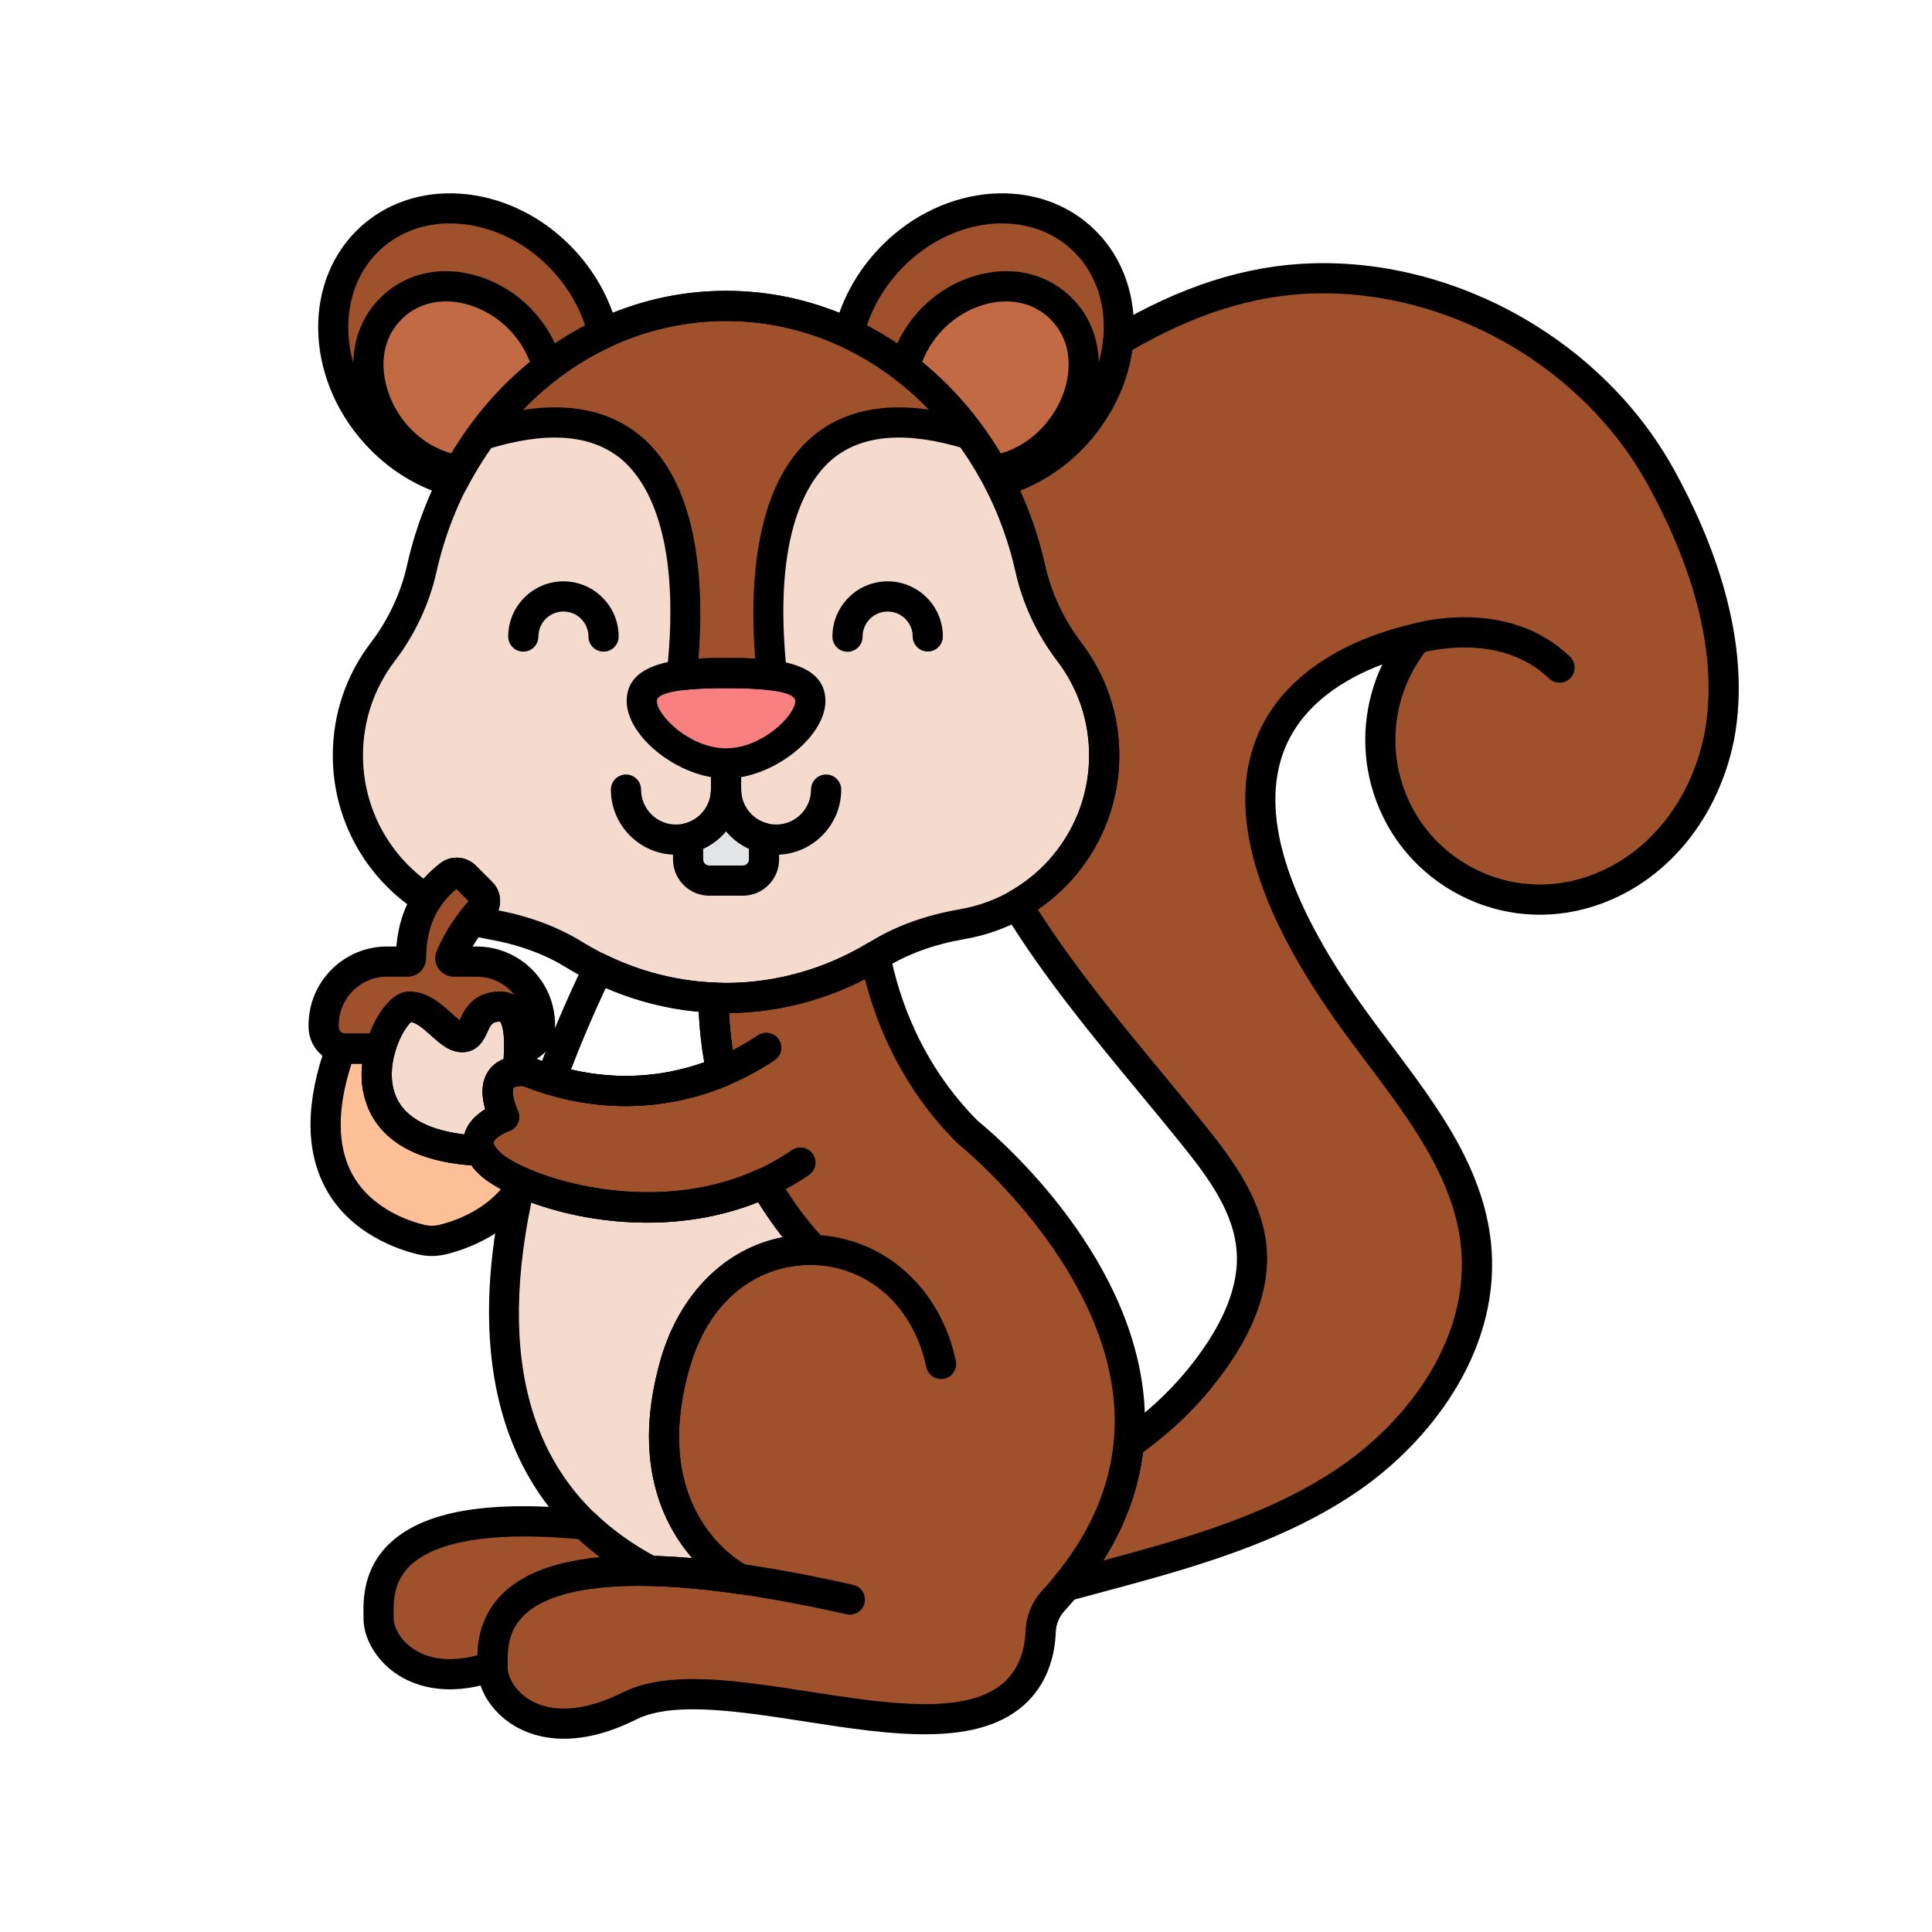<svg enable-background="new 0 0 512 512" height="100" viewBox="-32 -32 320 320" width="100" xmlns="http://www.w3.org/2000/svg"><path d="m145.096 75.95c-3.1-4.064-5.319-8.76-6.434-13.748-5.59-24.996-26.032-43.533-50.406-43.533-24.373 0-44.816 18.537-50.406 43.533-1.115 4.988-3.334 9.684-6.434 13.748-3.634 4.765-5.794 10.715-5.794 17.171 0 10.047 5.236 18.835 13.086 23.871.929-1.453 2.162-2.836 3.785-4.059.773-.583 1.867-.485 2.551.199l2.71 2.71c.746.746.768 1.941.054 2.719-.451.491-.988 1.119-1.553 1.842.938.265 1.89.498 2.865.666 4.897.845 9.662 2.397 13.893 5.004 7.472 4.603 16.078 7.23 25.243 7.23s17.771-2.628 25.243-7.23c4.231-2.606 8.996-4.159 13.894-5.004 13.309-2.295 23.497-13.91 23.497-27.947.001-6.457-2.159-12.406-5.794-17.172z" fill="#f4dbce"/><path d="m88.256 98.781c0 3.885-2.677 7.137-6.285 8.034v3.534c0 1.929 1.578 3.507 3.507 3.507h5.557c1.929 0 3.507-1.578 3.507-3.507v-3.534c-3.608-.897-6.286-4.148-6.286-8.034z" fill="#e3e4e5"/><path d="m79.808 193.912c3.777-13.218 13.533-19.198 22.975-18.884 0 0-4.081-3.929-8.198-11.077-14.921 6.868-31.64 3.688-40.385-.201-5.618 24.078-4.365 50.859 21.472 64.442 4.24.1 9.145.509 14.872 1.33 0-.001-18.289-9.173-10.736-35.61z" fill="#f4dbce"/><path d="m51.483 152.997c-2.622-6.118.215-7.379 2.196-7.58.474-3.522.97-10.674-2.825-10.674-5.036 0-3.777 5.036-6.295 5.036s-5.036-5.036-8.812-5.036c-3.684 0-14.535 22.747 11.806 23.865-1.673-3.739 3.93-5.611 3.93-5.611z" fill="#f4dbce"/><path d="m102.215 84.099c0 4.285-7.156 10.345-13.958 10.345s-13.958-6.06-13.958-10.345 7.156-4.616 13.958-4.616c6.801.001 13.958.331 13.958 4.616z" fill="#f98080"/><g fill="#9e512b"><path d="m128.276 155.515c-9.734-9.734-13.703-20.998-15.31-29.138-7.349 4.404-15.758 6.925-24.709 6.925-.699 0-1.388-.044-2.081-.074.028 4.398.521 8.506 1.323 12.294-7.603 3.159-18.853 5.277-32.239-.077 0 0-7.553-1.259-3.777 7.553 0 0-7.553 2.518-2.518 7.553 4.549 4.549 26.56 12.174 45.62 3.4 4.117 7.148 8.198 11.077 8.198 11.077-9.442-.315-19.198 5.665-22.975 18.884-7.553 26.437 10.736 35.61 10.736 35.61-42.941-6.157-40.95 10.268-40.95 14.746 0 5.036 7.553 13.848 22.66 6.295s51.552 10.134 64.204-2.518c3.075-3.075 3.803-7.089 3.903-9.749.073-1.917.803-3.75 2.102-5.162 35.242-38.31-14.187-77.619-14.187-77.619z"/><path d="m75.672 228.192c-4.231-2.224-7.791-4.808-10.781-7.67-35.934-3.53-34.18 11.336-34.18 15.563 0 4.596 6.296 12.331 18.881 7.905-.05-4.173-.862-16.432 26.08-15.798z"/><path d="m133.46 47.801c4.67-1.292 9.201-3.995 12.861-8.066 9.068-10.084 9.38-24.59.696-32.399-8.684-7.809-23.075-5.964-32.144 4.121-3.187 3.544-5.268 7.636-6.282 11.79 10.533 4.955 19.274 13.639 24.869 24.554z"/><path d="m43.053 47.801c5.596-10.915 14.336-19.598 24.868-24.554-1.013-4.154-3.095-8.246-6.282-11.79-9.069-10.086-23.46-11.93-32.144-4.122-8.684 7.809-8.372 22.315.696 32.399 3.661 4.072 8.192 6.774 12.862 8.067z"/><path d="m243.034 46.916c-11.257-20.321-34.357-33.483-57.578-32.805-11.562.337-22.354 4.441-32.251 10.345-.514 5.313-2.805 10.743-6.884 15.279-3.661 4.071-8.191 6.774-12.861 8.066 2.289 4.465 4.06 9.295 5.202 14.402 1.116 4.988 3.335 9.684 6.434 13.748 3.635 4.765 5.794 10.715 5.794 17.171 0 10.624-5.842 19.852-14.451 24.711 8.21 13.446 18.99 25.481 28.946 37.801 4.704 5.821 9.503 12.233 9.955 19.704.376 6.212-2.368 12.224-5.9 17.349-3.893 5.649-8.846 10.546-14.485 14.453-.727 7.628-3.795 15.612-10.405 23.591 1.927-.519 3.853-1.038 5.78-1.557 14.412-3.882 29.143-7.909 41.409-16.414 12.266-8.504 21.795-22.51 20.828-37.404-.99-15.241-12.472-27.291-21.29-39.762-33.77-47.757.461-59.426 11.33-61.834-5.203 6.368-7.378 15.057-5.09 23.608 3.78 14.125 18.294 22.511 32.419 18.731 11.956-3.2 20.272-13.589 22.8-25.928 2.8-14.618-2.481-30.218-9.702-43.255z"/><path d="m128.631 39.968c-9.517-12.987-24.061-21.299-40.375-21.299-16.358 0-30.938 8.358-40.453 21.406 34.914-10.987 34.855 23.81 33.121 39.731 2.238-.276 4.808-.323 7.332-.323 2.627 0 5.303.053 7.603.36-1.732-15.851-1.824-50.533 32.772-39.875z"/></g><path d="m132.464 45.939c13.124-2.062 20.031-19.001 10.807-27.295-8.088-7.273-22.318-1.547-25.458 10.227 5.884 4.508 10.881 10.323 14.651 17.068z" fill="#c16a44"/><path d="m44.049 45.939c3.769-6.745 8.766-12.559 14.651-17.068-3.14-11.772-17.369-17.501-25.458-10.227-9.19 8.264-2.354 25.228 10.807 27.295z" fill="#c16a44"/><path d="m35.747 134.743c3.777 0 6.295 5.036 8.812 5.036 2.518 0 1.259-5.036 6.295-5.036 2.688 0 3.221 3.586 3.136 6.93 1.914-.075 3.446-1.639 3.446-3.572v-.346c0-5.767-4.718-10.485-10.485-10.485h-3.799c-.391 0-.668-.397-.52-.759 1.45-3.544 3.737-6.383 5.177-7.951.714-.778.692-1.973-.054-2.719l-2.71-2.71c-.684-.684-1.778-.782-2.551-.199-5.216 3.934-6.41 9.511-6.415 13.78-.001.308-.245.558-.554.558h-3.428c-5.767 0-10.485 4.718-10.485 10.485v.346c0 1.981 1.606 3.586 3.586 3.586h5.812c1.095-3.906 3.391-6.944 4.737-6.944z" fill="#9e512b"/><path d="m48.965 160.551c-.696-.696-1.145-1.342-1.413-1.942-16.721-.71-18.449-10.131-16.543-16.921h-5.812c-.252 0-.497-.027-.734-.076-8.805 24.281 7.76 30.381 13.328 31.713 1.143.273 2.322.273 3.464 0 3.163-.757 9.869-3.057 13.463-9.349-2.686-1.146-4.696-2.368-5.753-3.425z" fill="#ffc097"/><path d="m108.765 235.438c-.181 0-.365-.02-.55-.061-6.513-1.462-12.578-2.6-18.025-3.381-1.367-.196-2.316-1.463-2.12-2.83.195-1.367 1.463-2.32 2.829-2.12 5.577.799 11.771 1.961 18.412 3.451 1.347.303 2.194 1.64 1.892 2.987-.262 1.164-1.294 1.954-2.438 1.954z"/><path d="m123.867 196.412c-1.156 0-2.195-.808-2.443-1.985-2.097-9.957-9.446-16.591-18.724-16.9-1.38-.046-2.462-1.202-2.416-2.582.047-1.38 1.213-2.461 2.582-2.416 11.479.382 20.902 8.768 23.45 20.867.284 1.351-.58 2.677-1.931 2.961-.173.038-.347.055-.518.055z"/><path d="m75.315 170.468c-13.188 0-24.64-4.671-28.118-8.149-2.545-2.545-2.667-4.825-2.321-6.29.482-2.046 2.09-3.442 3.499-4.304-.78-2.775-.534-4.995.74-6.618 2.173-2.768 6.113-2.202 6.556-2.129.177.029.351.078.518.145 17.414 6.966 30.864.705 37.331-3.647 1.144-.77 2.697-.467 3.47.678.771 1.146.467 2.699-.679 3.47-5.835 3.928-21.537 12.17-41.671 4.264-.617-.047-1.41.07-1.593.309-.161.209-.344 1.303.733 3.816.275.643.27 1.371-.018 2.009-.286.638-.826 1.126-1.489 1.347-1.057.363-2.398 1.235-2.532 1.811-.055.239.231.843.991 1.604 3.872 3.87 28.845 13.175 48.432-.292 1.136-.782 2.692-.495 3.477.644.782 1.138.493 2.694-.645 3.477-8.445 5.804-17.944 7.855-26.681 7.855z"/><path d="m61.41 255.989c-3.907 0-6.695-1.194-8.383-2.238-3.604-2.228-5.933-5.95-5.933-9.483l-.006-.536c-.041-2.599-.126-8.008 4.758-12.309 5.592-4.924 15.704-6.687 30.801-5.348-4.943-5.73-10.014-16.152-5.242-32.851 3.139-10.989 10.8-18.5 20.226-20.294-1.197-1.52-2.608-3.468-4.068-5.819-19.596 7.842-41.183.39-46.365-4.792-2.545-2.545-2.667-4.825-2.321-6.289.482-2.046 2.09-3.442 3.499-4.304-.78-2.775-.534-4.995.74-6.618 2.173-2.768 6.113-2.202 6.556-2.129.177.029.351.078.518.145 11.725 4.69 21.68 3.235 28.458.82-.621-3.519-.947-7.108-.971-10.7-.004-.685.272-1.342.766-1.817.494-.476 1.159-.725 1.846-.697l.489.023c.492.024.983.049 1.48.049 8.152 0 16.252-2.271 23.424-6.569.697-.418 1.555-.471 2.3-.14.744.33 1.28 1.002 1.438 1.8 1.48 7.495 5.202 18.382 14.53 27.759 2.106 1.703 25.596 21.221 27.562 46.493.967 12.436-3.476 24.104-13.206 34.681-.88.957-1.393 2.223-1.443 3.564-.121 3.219-1.024 7.813-4.634 11.422-7.838 7.838-22.665 5.536-37.002 3.31-10.692-1.66-21.746-3.377-27.852-.324-4.76 2.379-8.743 3.191-11.965 3.191zm12.298-25.327c-10.72 0-15.979 2.244-18.558 4.514-3.151 2.775-3.098 6.207-3.062 8.478l.007.614c0 1.505 1.224 3.785 3.562 5.23 3.791 2.342 9.287 1.926 15.48-1.171 7.535-3.767 18.861-2.008 30.854-.146 13.105 2.035 26.656 4.139 32.7-1.904 2.463-2.463 3.085-5.751 3.173-8.076.095-2.528 1.075-4.929 2.76-6.76 8.752-9.514 12.756-19.913 11.9-30.908-1.848-23.751-25.565-42.871-25.805-43.061-.074-.059-.146-.122-.212-.189-8.97-8.971-13.228-19.194-15.244-27.102-7.031 3.61-14.741 5.54-22.515 5.618.156 3.103.557 6.188 1.195 9.204.25 1.177-.375 2.365-1.486 2.827-7.545 3.135-19.516 5.674-33.818.057-.617-.047-1.41.07-1.593.309-.161.209-.344 1.303.733 3.816.275.643.27 1.371-.018 2.009-.286.638-.826 1.126-1.489 1.347-1.057.363-2.398 1.235-2.532 1.811-.055.239.231.843.991 1.604 3.978 3.977 24.872 11.151 42.808 2.897 1.171-.54 2.566-.098 3.211 1.023 3.866 6.711 7.73 10.489 7.769 10.526.743.719.968 1.822.563 2.774-.403.951-1.371 1.566-2.383 1.523-7.479-.231-16.782 4.104-20.487 17.071-6.858 24.001 8.793 32.35 9.462 32.694 1.087.558 1.616 1.822 1.246 2.985-.371 1.165-1.529 1.892-2.731 1.719-6.579-.942-12.006-1.333-16.481-1.333z"/><path d="m42.534 247.805c-4.41 0-7.433-1.529-9.121-2.725-3.16-2.238-5.202-5.769-5.202-8.995l-.006-.53c-.039-2.536-.12-7.814 4.514-12.08 5.697-5.245 16.302-7.025 32.416-5.441.558.055 1.08.295 1.484.682 2.91 2.786 6.348 5.229 10.216 7.263 1.028.541 1.548 1.717 1.257 2.84-.291 1.125-1.367 1.892-2.479 1.872-10.189-.246-17.417 1.452-20.888 4.895-2.721 2.7-2.671 5.932-2.639 8.071l.005.304c.013 1.072-.659 2.032-1.671 2.388-2.997 1.054-5.624 1.456-7.886 1.456zm12.326-25.317c-11.055 0-16.283 2.39-18.756 4.666-2.985 2.75-2.934 6.104-2.9 8.325l.007.607c0 1.312.968 3.41 3.092 4.915 2.703 1.915 6.488 2.311 10.787 1.152.077-2.68.658-6.687 4.115-10.116 3.37-3.343 8.813-5.38 16.232-6.086-1.275-.958-2.488-1.965-3.634-3.02-3.338-.307-6.307-.443-8.943-.443z"/><path d="m31.009 144.188h-5.812c-3.355 0-6.086-2.73-6.086-6.086v-.346c0-7.16 5.825-12.985 12.985-12.985h1.56c.354-4.402 2.026-9.833 7.332-13.834 1.754-1.323 4.258-1.139 5.824.428l2.71 2.709c1.695 1.697 1.751 4.41.128 6.178-.838.912-2.177 2.506-3.362 4.519h.662c7.16 0 12.985 5.825 12.985 12.985v.346c0 3.276-2.569 5.942-5.849 6.07-.704.034-1.361-.233-1.854-.718s-.761-1.152-.743-1.843c.092-3.626-.677-4.399-.684-4.406-1.297.039-1.477.433-2.073 1.738-.533 1.166-1.525 3.337-4.175 3.337-2.09 0-3.661-1.413-5.181-2.778-1.108-.996-2.25-2.023-3.283-2.223-.617.554-1.916 2.366-2.679 5.085-.301 1.078-1.285 1.824-2.405 1.824zm1.088-14.417c-4.403 0-7.985 3.582-7.985 7.985v.346c0 .599.487 1.086 1.086 1.086h4.02c1.277-3.266 3.652-6.944 6.529-6.944 3.038 0 5.221 1.962 6.975 3.539.416.374.975.876 1.411 1.198.019-.041.037-.08.054-.117.686-1.5 2.112-4.62 6.668-4.62.864 0 1.67.202 2.382.593-1.463-1.865-3.736-3.065-6.285-3.065h-3.799c-1.021 0-1.972-.507-2.542-1.357-.567-.845-.676-1.911-.291-2.85 1.45-3.544 3.624-6.424 5.307-8.315l-2.016-2.016c-3.334 2.698-5.025 6.559-5.031 11.483-.005 1.687-1.375 3.055-3.054 3.055h-3.429z"/><path d="m39.523 176.031c-.773 0-1.546-.092-2.313-.275-3.242-.776-11.221-3.397-15.292-10.958-3.38-6.276-3.313-14.364.194-24.039.424-1.168 1.639-1.85 2.859-1.596.077.016.151.024.226.024h5.812c.782 0 1.52.366 1.992.99s.626 1.433.415 2.186c-.557 1.98-1.162 5.753 1.027 8.772 2.16 2.979 6.729 4.7 13.215 4.975.946.04 1.788.612 2.176 1.477.157.351.468.765.898 1.195.848.847 2.704 1.929 4.967 2.894.656.28 1.162.827 1.389 1.503.228.676.155 1.417-.198 2.037-4.143 7.251-11.906 9.786-15.052 10.54-.768.183-1.542.275-2.315.275zm-13.301-31.843c-2.42 7.491-2.389 13.622.099 18.24 3.113 5.782 9.466 7.847 12.053 8.466.762.182 1.538.182 2.302 0 2.144-.513 6.962-2.044 10.302-5.934-1.393-.747-2.782-1.644-3.779-2.64-.429-.429-.798-.857-1.112-1.29-7.459-.542-12.733-2.88-15.689-6.958-1.983-2.736-2.806-6.167-2.411-9.883h-1.765z"/><path d="m96.544 109.569c-5.948 0-10.787-4.839-10.787-10.788v-3.654c0-1.381 1.119-2.5 2.5-2.5s2.5 1.119 2.5 2.5v3.654c0 3.191 2.596 5.788 5.787 5.788s5.788-2.597 5.788-5.788c0-1.381 1.119-2.5 2.5-2.5s2.5 1.119 2.5 2.5c0 5.949-4.84 10.788-10.788 10.788z"/><path d="m79.969 109.569c-5.948 0-10.788-4.839-10.788-10.788 0-1.381 1.119-2.5 2.5-2.5s2.5 1.119 2.5 2.5c0 3.191 2.597 5.788 5.788 5.788s5.788-2.597 5.788-5.788v-3.654c0-1.381 1.119-2.5 2.5-2.5s2.5 1.119 2.5 2.5v3.654c0 5.949-4.84 10.788-10.788 10.788z"/><path d="m133.46 50.301c-.92 0-1.789-.509-2.225-1.36-5.35-10.434-13.769-18.756-23.707-23.433-1.075-.506-1.646-1.7-1.364-2.854 1.148-4.711 3.518-9.162 6.851-12.869 9.977-11.093 25.98-13.026 35.675-4.308s9.466 24.836-.509 35.929c-3.849 4.28-8.708 7.325-14.054 8.804-.222.061-.446.091-.667.091zm-21.889-28.366c9.502 4.966 17.598 12.97 23.108 22.847 3.684-1.367 7.035-3.663 9.782-6.719 8.133-9.043 8.528-21.994.884-28.869-7.646-6.875-20.482-5.11-28.612 3.934-2.327 2.588-4.089 5.601-5.162 8.807z"/><path d="m43.053 50.301c-.221 0-.445-.03-.667-.091-5.345-1.479-10.204-4.523-14.054-8.804-9.975-11.093-10.203-27.211-.509-35.93 9.696-8.716 25.698-6.786 35.675 4.309 3.332 3.705 5.701 8.155 6.852 12.869.282 1.155-.289 2.349-1.364 2.855-9.939 4.677-18.358 12.999-23.708 23.433-.436.85-1.305 1.359-2.225 1.359zm-.51-45.299c-4.212 0-8.232 1.366-11.376 4.192-7.645 6.875-7.249 19.825.884 28.869 2.747 3.056 6.1 5.353 9.782 6.719 5.511-9.878 13.607-17.882 23.108-22.847-1.073-3.207-2.835-6.22-5.161-8.807-4.789-5.325-11.208-8.126-17.237-8.126z"/><path d="m88.257 135.802c-9.299 0-18.481-2.628-26.555-7.602-3.629-2.235-8.005-3.806-13.007-4.668-.963-.166-1.983-.402-3.12-.724-.801-.227-1.437-.837-1.695-1.629-.259-.791-.106-1.66.405-2.316.438-.561.896-1.111 1.341-1.615l-2.017-2.016c-1.113.902-2.052 1.945-2.795 3.106-.357.559-.922.953-1.57 1.095-.65.142-1.327.021-1.885-.337-8.915-5.719-14.237-15.43-14.237-25.976 0-6.815 2.181-13.277 6.307-18.687 2.893-3.792 4.961-8.21 5.982-12.777 5.989-26.782 27.72-45.487 52.846-45.487 25.125 0 46.855 18.705 52.845 45.487 1.021 4.566 3.09 8.984 5.983 12.777 4.125 5.41 6.306 11.872 6.306 18.687 0 15.065-10.755 27.854-25.572 30.411-5.002.862-9.378 2.433-13.008 4.668-8.075 4.974-17.256 7.603-26.554 7.603zm-37.707-17.014c5.222 1.006 9.852 2.739 13.775 5.156 7.283 4.487 15.56 6.858 23.932 6.858 8.371 0 16.646-2.372 23.932-6.859 4.175-2.571 9.147-4.367 14.78-5.339 12.413-2.141 21.422-12.858 21.422-25.483 0-5.71-1.826-11.123-5.282-15.655-3.327-4.363-5.709-9.453-6.886-14.719-5.475-24.48-25.199-41.578-47.966-41.578-22.768 0-42.492 17.098-47.967 41.578-1.178 5.267-3.559 10.357-6.885 14.719-3.456 4.531-5.283 9.944-5.283 15.655 0 8.062 3.717 15.544 10.047 20.435.834-.957 1.776-1.833 2.818-2.619 1.754-1.324 4.259-1.14 5.825.428l2.71 2.709c1.274 1.275 1.623 3.123 1.028 4.714z"/><path d="m108.376 75.955c-1.377 0-2.495-1.114-2.5-2.492-.016-5.042 4.073-9.159 9.116-9.176h.03c5.03 0 9.131 4.084 9.146 9.118.005 1.38-1.111 2.503-2.492 2.508-.003 0-.005 0-.008 0-1.377 0-2.495-1.114-2.5-2.492-.007-2.282-1.866-4.133-4.146-4.133-.005 0-.009 0-.014 0-2.286.008-4.14 1.874-4.133 4.16.005 1.38-1.111 2.503-2.492 2.508-.002-.001-.004-.001-.007-.001z"/><path d="m67.968 75.934c-1.381 0-2.5-1.119-2.5-2.5 0-2.287-1.86-4.147-4.146-4.147s-4.146 1.86-4.146 4.147c0 1.381-1.119 2.5-2.5 2.5s-2.5-1.119-2.5-2.5c0-5.043 4.104-9.147 9.146-9.147s9.146 4.104 9.146 9.147c0 1.38-1.119 2.5-2.5 2.5z"/><path d="m226.312 81.082c-.626 0-1.253-.233-1.738-.703-8.288-8.02-21.112-4.266-21.242-4.227-1.323.4-2.718-.348-3.116-1.669-.4-1.322.348-2.717 1.669-3.117.641-.193 15.787-4.621 26.166 5.419.992.96 1.019 2.543.059 3.535-.492.507-1.145.762-1.798.762z"/><path d="m144.551 233.23c-.836 0-1.636-.42-2.104-1.148-.589-.916-.517-2.108.179-2.947 5.791-6.989 9.102-14.47 9.842-22.233.069-.733.459-1.399 1.064-1.818 5.496-3.808 10.156-8.456 13.85-13.816 3.915-5.68 5.754-10.989 5.464-15.78-.402-6.635-4.678-12.435-9.404-18.284-2.19-2.71-4.422-5.407-6.656-8.108-7.859-9.503-15.987-19.329-22.479-29.961-.354-.579-.456-1.276-.286-1.932.171-.656.601-1.215 1.191-1.548 8.13-4.588 13.18-13.222 13.18-22.533 0-5.71-1.826-11.123-5.282-15.655-3.327-4.363-5.709-9.453-6.886-14.719-1.075-4.803-2.753-9.448-4.987-13.807-.343-.669-.367-1.457-.064-2.145.302-.688.897-1.205 1.622-1.405 4.426-1.225 8.46-3.758 11.669-7.328 3.552-3.95 5.773-8.868 6.255-13.849.076-.791.524-1.499 1.207-1.906 11.528-6.877 22.474-10.376 33.459-10.697 24.137-.694 48.153 12.999 59.838 34.093 6.298 11.369 13.14 28.394 9.972 44.936-2.85 13.904-12.277 24.572-24.609 27.872-7.476 2.001-15.284.971-21.986-2.901-6.701-3.872-11.494-10.122-13.494-17.598-1.796-6.709-1.083-13.805 1.854-19.971-5.927 2.234-13.271 6.478-16.276 14.254-3.975 10.29.277 24.372 12.639 41.853 1.635 2.312 3.407 4.668 5.12 6.947 7.754 10.311 15.771 20.974 16.624 34.096 1.119 17.242-10.578 31.772-21.898 39.621-12.759 8.847-28.391 13.058-42.183 16.773l-5.779 1.557c-.222.06-.44.087-.656.087zm12.767-24.699c-.771 6.209-2.98 12.218-6.588 17.945 13.727-3.701 27.837-7.626 39.584-15.771 10.197-7.07 20.742-20.027 19.758-35.188-.755-11.634-8.316-21.69-15.63-31.416-1.735-2.307-3.529-4.693-5.206-7.065-13.389-18.934-17.836-34.592-13.221-46.542 5.111-13.231 19.921-17.818 26.051-19.177 1.046-.232 2.111.224 2.67 1.13.559.907.48 2.068-.192 2.893-4.874 5.966-6.598 13.958-4.611 21.38 1.655 6.186 5.62 11.357 11.165 14.561 5.546 3.203 12.005 4.056 18.192 2.4 10.491-2.807 18.537-12.009 20.998-24.014 2.88-15.041-3.544-30.895-9.44-41.541-10.804-19.501-33.049-32.164-55.318-31.518-9.782.285-19.604 3.354-29.992 9.375-.815 5.588-3.399 11.021-7.356 15.422-3.159 3.514-7.001 6.196-11.234 7.862 1.806 3.964 3.2 8.119 4.155 12.389 1.021 4.566 3.09 8.985 5.983 12.778 4.125 5.411 6.306 11.873 6.306 18.687 0 10.239-5.115 19.791-13.505 25.51 6.084 9.543 13.532 18.549 20.753 27.278 2.246 2.716 4.488 5.427 6.691 8.153 5.047 6.246 10.016 13.021 10.506 21.125.359 5.932-1.772 12.297-6.337 18.919-3.826 5.55-8.594 10.399-14.182 14.425z"/><path d="m90.545 232.021c-.118 0-.236-.008-.355-.025-5.329-.764-10.233-1.203-14.576-1.305-.386-.009-.764-.107-1.104-.287-22.394-11.771-30.258-35.017-22.743-67.222.169-.726.654-1.338 1.321-1.67.667-.333 1.448-.349 2.129-.046 7.328 3.259 23.645 6.972 38.324.214 1.171-.54 2.566-.098 3.211 1.023 3.866 6.711 7.73 10.489 7.769 10.526.743.719.968 1.822.563 2.774-.403.951-1.371 1.566-2.383 1.523-7.479-.25-16.782 4.104-20.487 17.071-6.858 24 8.793 32.35 9.462 32.693 1.087.558 1.616 1.822 1.246 2.985-.335 1.051-1.304 1.746-2.377 1.746zm-14.218-6.313c2.008.06 4.121.187 6.329.379-4.946-5.728-10.025-16.153-5.251-32.862 3.139-10.989 10.8-18.5 20.226-20.294-1.197-1.52-2.609-3.469-4.068-5.819-13.347 5.334-27.818 3.617-37.559.061-5.91 28.378.919 48.061 20.323 58.535zm3.482-31.796h.01z"/><path d="m71.638 151.2c-4.01 0-8.397-.554-13.076-1.964-.657-.198-1.205-.658-1.513-1.272-.309-.614-.35-1.328-.115-1.974 2.236-6.164 4.916-12.474 7.963-18.754.29-.599.808-1.057 1.438-1.273s1.319-.172 1.917.123c5.697 2.808 11.765 4.371 18.034 4.645 1.33.058 2.382 1.149 2.391 2.481.025 3.971.452 7.939 1.269 11.792.25 1.177-.375 2.365-1.486 2.827-4.189 1.738-9.947 3.369-16.822 3.369zm-9.054-6.061c9.022 2.11 16.667.722 22.062-1.196-.487-2.759-.793-5.561-.913-8.374-5.308-.479-10.468-1.798-15.396-3.936-2.129 4.522-4.056 9.047-5.753 13.506z"/><path d="m132.463 48.439c-.895 0-1.735-.481-2.182-1.28-3.622-6.481-8.329-11.967-13.989-16.303-.802-.615-1.155-1.652-.896-2.628 1.85-6.933 7.25-12.504 14.095-14.539 5.736-1.704 11.367-.577 15.451 3.096 4.591 4.128 6.181 10.473 4.253 16.971-2.283 7.701-8.699 13.453-16.344 14.653-.129.02-.259.03-.388.03zm-11.741-20.453c5.124 4.188 9.485 9.265 12.994 15.126 5.628-1.58 9.385-6.389 10.687-10.778 1.385-4.671.363-8.983-2.804-11.832-2.761-2.482-6.653-3.218-10.683-2.021-4.676 1.39-8.464 4.96-10.194 9.505z"/><path d="m44.05 48.439c-.129 0-.259-.01-.389-.03-7.642-1.2-14.054-6.948-16.336-14.642-1.93-6.508-.343-12.856 4.245-16.982 4.085-3.672 9.72-4.8 15.45-3.096 6.845 2.034 12.246 7.605 14.096 14.539.26.977-.093 2.014-.896 2.628-5.66 4.336-10.367 9.822-13.989 16.303-.446.799-1.287 1.28-2.181 1.28zm-2.182-30.52c-2.637 0-5.062.881-6.954 2.583-3.164 2.845-4.183 7.162-2.795 11.843 1.568 5.289 5.665 9.363 10.678 10.767 3.509-5.861 7.87-10.938 12.994-15.126-1.73-4.544-5.519-8.115-10.195-9.505-1.266-.376-2.519-.562-3.728-.562z"/><path d="m95.859 82.344c-.11 0-.221-.007-.331-.022-2.226-.298-4.925-.338-7.271-.338-2.258 0-4.857.036-7.026.303-.756.093-1.517-.165-2.061-.701s-.813-1.292-.73-2.051c2.548-23.406-3.685-32.327-7.626-35.562-4.98-4.086-12.467-4.595-22.26-1.514-1.029.323-2.15-.049-2.78-.926s-.626-2.059.01-2.932c10.395-14.255 25.876-22.432 42.473-22.432 16.545 0 31.996 8.136 42.391 22.321.637.869.646 2.049.021 2.927-.626.878-1.742 1.256-2.773.939-9.651-2.974-17.042-2.42-21.965 1.646-3.931 3.248-10.142 12.185-7.586 35.57.083.764-.189 1.523-.739 2.061-.47.458-1.098.711-1.747.711zm-7.602-5.36c1.523 0 3.192.017 4.831.105-.903-11.345-.365-28.661 9.657-36.94 4.854-4.008 11.281-5.441 19.163-4.294-9.095-9.41-21.032-14.686-33.651-14.686-12.646 0-24.6 5.293-33.698 14.733 8-1.231 14.516.176 19.427 4.206 10.066 8.261 10.609 25.609 9.708 36.965 1.552-.074 3.125-.089 4.563-.089z"/><path d="m91.035 116.356h-5.557c-3.312 0-6.007-2.695-6.007-6.007v-3.534c0-1.148.782-2.149 1.896-2.426 2.584-.642 4.389-2.948 4.389-5.608 0-1.381 1.119-2.5 2.5-2.5s2.5 1.119 2.5 2.5c0 2.66 1.804 4.966 4.388 5.608 1.114.277 1.896 1.278 1.896 2.426v3.534c.001 3.312-2.693 6.007-6.005 6.007zm-6.563-7.777v1.77c0 .546.461 1.007 1.007 1.007h5.557c.545 0 1.006-.461 1.006-1.007v-1.77c-1.482-.678-2.769-1.672-3.784-2.89-1.018 1.218-2.304 2.212-3.786 2.89z"/><path d="m88.257 96.944c-7.691 0-16.459-6.843-16.459-12.845 0-7.115 10.303-7.115 16.459-7.115 6.155 0 16.458 0 16.458 7.115 0 6.003-8.768 12.845-16.458 12.845zm0-14.96c-9.471 0-11.459 1.15-11.459 2.115 0 2.451 5.54 7.845 11.459 7.845 5.918 0 11.458-5.395 11.458-7.845 0-.965-1.988-2.115-11.458-2.115z"/><path d="m47.552 161.108c-.035 0-.07-.001-.106-.002-17.929-.761-19.647-11.08-19.555-15.481.126-5.899 3.849-13.382 7.855-13.382 3.038 0 5.221 1.962 6.975 3.539.416.374.975.876 1.411 1.198.019-.041.037-.08.054-.117.686-1.5 2.112-4.62 6.668-4.62 1.478 0 2.769.583 3.734 1.688 1.817 2.079 2.345 6.056 1.568 11.82-.154 1.146-1.075 2.037-2.226 2.153-.524.053-.831.197-.901.316-.021.035-.491.892.751 3.792.275.642.27 1.37-.017 2.008-.285.635-.821 1.122-1.479 1.345-.845.291-2.224 1.076-2.509 1.734-.033.077-.078.181.059.488.354.791.272 1.708-.214 2.424-.467.689-1.242 1.097-2.068 1.097zm-11.47-23.833c-1.366 1.128-4.065 6.373-2.925 11.055 1.235 5.068 6.611 6.956 11.758 7.564.072-.273.167-.543.284-.809.682-1.552 1.988-2.646 3.17-3.367-.701-2.463-.582-4.451.353-6.037.599-1.016 1.516-1.785 2.666-2.256.352-3.969-.204-5.895-.581-6.221-1.297.039-1.477.432-2.073 1.737-.533 1.166-1.525 3.337-4.175 3.337-2.09 0-3.661-1.412-5.181-2.778-1.112-1-2.26-2.031-3.296-2.225z"/></svg>